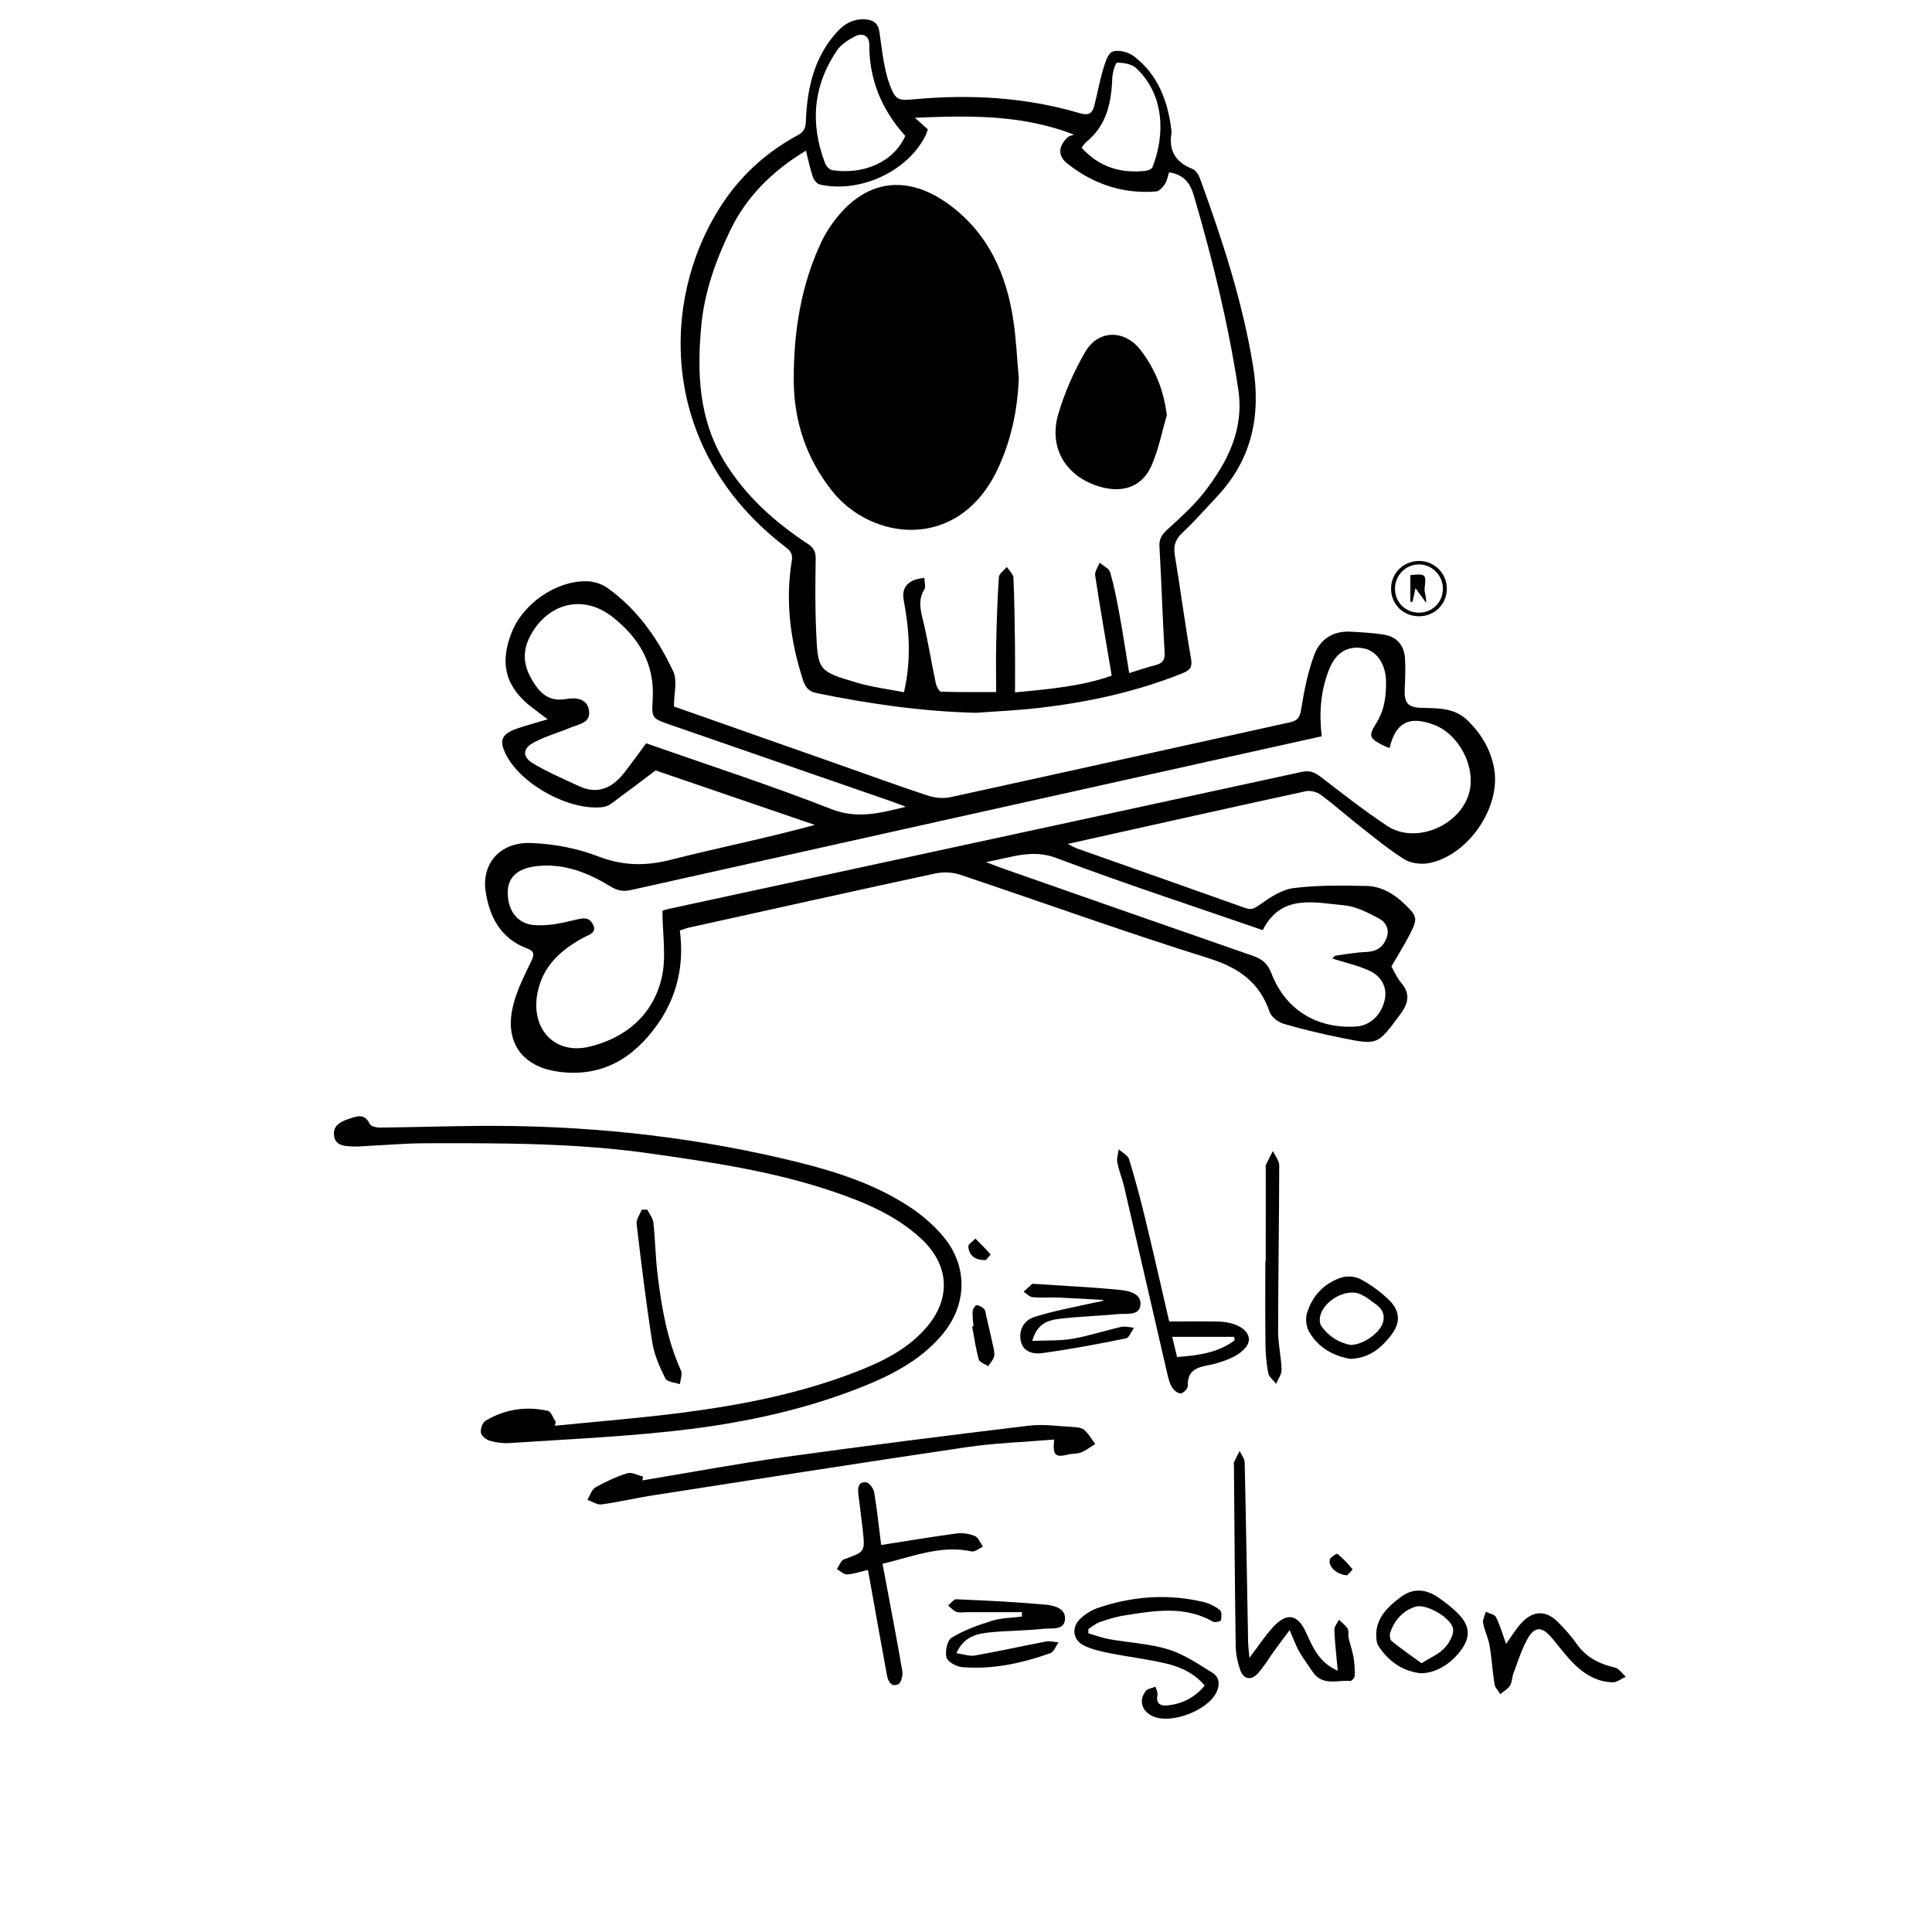<?xml version="1.0" encoding="utf-8"?>
<!-- Generator: Adobe Illustrator 16.0.0, SVG Export Plug-In . SVG Version: 6.00 Build 0)  -->
<!DOCTYPE svg PUBLIC "-//W3C//DTD SVG 1.1//EN" "http://www.w3.org/Graphics/SVG/1.1/DTD/svg11.dtd">
<svg version="1.1" id="Layer_1" xmlns="http://www.w3.org/2000/svg" xmlns:xlink="http://www.w3.org/1999/xlink" x="0px" y="0px"
	 width="100px" height="100px" viewBox="0 0 100 100" enable-background="new 0 0 100 100" xml:space="preserve">
<g>
	<path d="M34.883,36.567c2.815,0.991,5.703,2.007,8.591,3.024c1.512,0.533,3.017,1.084,4.54,1.585
		c0.361,0.12,0.799,0.169,1.167,0.089c5.868-1.28,11.729-2.589,17.595-3.88c0.41-0.089,0.508-0.271,0.575-0.684
		c0.15-0.951,0.341-1.913,0.676-2.811c0.293-0.79,0.968-1.245,1.871-1.194c0.585,0.032,1.177,0.061,1.753,0.158
		c0.661,0.111,1.031,0.565,1.072,1.225c0.035,0.545,0.006,1.095-0.017,1.641c-0.026,0.647,0.177,0.894,0.828,0.916
		c0.871,0.029,1.749-0.025,2.448,0.672c0.717,0.711,1.202,1.536,1.363,2.528c0.324,1.999-1.385,4.465-3.389,4.84
		c-0.403,0.076-0.93,0.011-1.269-0.201c-0.806-0.5-1.542-1.116-2.292-1.704c-0.687-0.538-1.34-1.122-2.041-1.64
		c-0.198-0.146-0.537-0.227-0.776-0.175c-4.063,0.883-8.122,1.792-12.312,2.726c0.226,0.111,0.348,0.188,0.479,0.234
		c2.906,1.028,5.816,2.05,8.722,3.086c0.303,0.108,0.457,0.023,0.725-0.164c0.531-0.377,1.142-0.792,1.76-0.869
		c1.241-0.157,2.51-0.137,3.766-0.112c0.776,0.014,1.432,0.403,1.993,0.944c0.635,0.613,0.682,0.739,0.282,1.521
		c-0.295,0.576-0.641,1.126-0.974,1.703c0.16,0.274,0.287,0.586,0.494,0.829c0.521,0.605,0.376,1.1-0.071,1.697
		c-1.138,1.52-1.114,1.555-2.975,1.176c-1.015-0.205-2.023-0.443-3.014-0.732c-0.288-0.082-0.645-0.348-0.733-0.609
		c-0.53-1.551-1.604-2.299-3.165-2.789c-4.316-1.347-8.572-2.886-12.861-4.322c-0.396-0.132-0.879-0.151-1.289-0.063
		c-4.266,0.917-8.523,1.87-12.784,2.811c-0.135,0.032-0.265,0.087-0.432,0.141c0.229,1.774-0.131,3.412-1.16,4.863
		c-1.251,1.771-2.908,2.756-5.151,2.441c-1.817-0.254-2.736-1.479-2.35-3.283c0.177-0.836,0.586-1.628,0.958-2.408
		c0.171-0.36,0.195-0.538-0.208-0.687c-1.357-0.509-1.941-1.621-2.141-2.946c-0.218-1.447,0.747-2.562,2.336-2.509
		c1.175,0.04,2.396,0.27,3.49,0.692c1.28,0.493,2.453,0.509,3.759,0.175c2.454-0.625,4.944-1.116,7.455-1.804
		c-2.797-0.957-5.595-1.915-8.242-2.821c-0.82,0.617-1.549,1.172-2.289,1.714c-0.125,0.092-0.29,0.163-0.443,0.182
		c-1.683,0.211-4.162-1.117-4.983-2.66c-0.413-0.775-0.28-1.122,0.566-1.411c0.455-0.155,0.92-0.279,1.561-0.47
		c-0.357-0.269-0.574-0.43-0.789-0.594c-1.386-1.061-1.719-2.276-1.073-3.904c0.586-1.479,2.263-2.659,3.854-2.649
		c0.359,0.002,0.775,0.119,1.066,0.323c1.571,1.104,2.644,2.64,3.441,4.345C35.071,35.224,34.883,35.885,34.883,36.567z
		 M68.412,38.111c-1.044,0.231-2.033,0.45-3.022,0.67c-10.913,2.426-21.828,4.849-32.738,7.288
		c-0.394,0.088-0.685,0.034-1.019-0.169c-1.181-0.717-2.427-1.231-3.857-1.069c-0.926,0.106-1.439,0.525-1.489,1.237
		c-0.064,0.937,0.422,1.73,1.329,1.812c0.718,0.066,1.477-0.099,2.188-0.275c0.393-0.097,0.688-0.141,0.88,0.228
		c0.234,0.448-0.169,0.529-0.448,0.68c-1.106,0.595-2.027,1.364-2.362,2.643c-0.524,1.993,0.77,3.487,2.668,3.013
		c1.869-0.465,3.242-1.641,3.697-3.511c0.268-1.094,0.049-2.31,0.049-3.52c0.073-0.021,0.225-0.073,0.378-0.105
		c2.935-0.636,5.871-1.268,8.805-1.902c7.972-1.723,15.943-3.445,23.913-5.178c0.373-0.08,0.639,0.001,0.938,0.23
		c1.144,0.876,2.279,1.772,3.48,2.566c1.493,0.987,3.86-0.045,4.264-1.802c0.302-1.314-0.575-2.953-1.835-3.43
		c-1.287-0.488-1.998-0.124-2.308,1.206c-0.114-0.047-0.227-0.087-0.334-0.142c-0.725-0.376-0.771-0.481-0.341-1.171
		c0.419-0.672,0.505-1.403,0.492-2.164c-0.015-0.861-0.479-1.551-1.134-1.682c-0.85-0.17-1.468,0.2-1.827,1.124
		C68.36,35.767,68.267,36.89,68.412,38.111z M46.889,41.758c-0.354-0.132-0.56-0.213-0.77-0.286
		c-3.814-1.322-7.627-2.644-11.442-3.964c-0.903-0.314-0.958-0.317-0.894-1.293c0.12-1.848-0.721-3.224-2.095-4.293
		c-1.506-1.173-3.312-0.714-4.221,0.953c-0.421,0.772-0.398,1.491,0.031,2.247c0.406,0.716,0.864,1.221,1.809,1.058
		c0.462-0.079,1.072-0.053,1.177,0.58c0.111,0.663-0.522,0.722-0.952,0.901c-0.635,0.264-1.308,0.451-1.909,0.772
		c-0.573,0.306-0.597,0.743-0.043,1.075c0.758,0.457,1.583,0.806,2.387,1.182c0.945,0.442,1.697,0.113,2.305-0.646
		c0.402-0.503,0.771-1.032,1.172-1.571c3.203,1.123,6.429,2.168,9.578,3.402C44.352,42.396,45.499,42.104,46.889,41.758z
		 M68.965,49.615c0.049-0.049,0.1-0.141,0.162-0.149c0.531-0.076,1.061-0.17,1.593-0.192c0.51-0.02,0.844-0.224,1.036-0.693
		c0.195-0.47-0.022-0.849-0.382-1.041c-0.56-0.298-1.172-0.621-1.784-0.679c-1.566-0.145-3.281-0.607-4.23,1.283
		c-3.601-1.246-7.167-2.41-10.676-3.732c-1.278-0.482-2.333-0.026-3.65,0.21c0.39,0.147,0.615,0.239,0.841,0.318
		c4.324,1.515,8.649,3.034,12.979,4.535c0.477,0.165,0.763,0.406,0.952,0.897c0.728,1.893,2.338,2.883,4.382,2.762
		c0.72-0.041,1.312-0.594,1.487-1.385c0.136-0.617-0.147-1.225-0.831-1.523C70.257,49.965,69.62,49.823,68.965,49.615z"/>
	<path d="M50.507,36.894c-2.779-0.068-5.509-0.462-8.222-1.015c-0.42-0.086-0.595-0.291-0.722-0.682
		c-0.656-2.021-0.924-4.077-0.579-6.185c0.068-0.417-0.153-0.564-0.418-0.77c-6.605-5.12-6.385-12.987-3.089-17.826
		c0.985-1.448,2.28-2.591,3.827-3.425c0.322-0.173,0.396-0.382,0.408-0.719c0.065-1.699,0.421-3.304,1.608-4.615
		c0.386-0.426,0.838-0.683,1.44-0.656c0.433,0.02,0.691,0.199,0.756,0.632c0.079,0.521,0.136,1.047,0.231,1.565
		c0.075,0.397,0.157,0.801,0.3,1.176c0.313,0.823,0.438,0.839,1.306,0.761c2.877-0.26,5.729-0.104,8.51,0.717
		c0.446,0.132,0.66,0.053,0.768-0.347c0.167-0.622,0.272-1.261,0.457-1.879c0.104-0.349,0.24-0.851,0.495-0.951
		c0.297-0.119,0.817,0.018,1.099,0.231c1.24,0.941,1.756,2.291,1.945,3.792c0.007,0.06,0.02,0.124,0.01,0.183
		c-0.154,0.921,0.211,1.52,1.081,1.861c0.173,0.067,0.325,0.304,0.394,0.497c1.152,3.168,2.201,6.361,2.746,9.705
		c0.419,2.566-0.057,4.843-1.876,6.77c-0.586,0.621-1.146,1.268-1.769,1.85c-0.367,0.341-0.488,0.672-0.406,1.164
		c0.296,1.783,0.528,3.576,0.84,5.355c0.079,0.449-0.046,0.604-0.424,0.757c-2.411,0.972-4.924,1.514-7.496,1.807
		C52.657,36.771,51.58,36.815,50.507,36.894z M58.447,34.839c0.491-0.15,0.911-0.3,1.343-0.407c0.369-0.092,0.515-0.251,0.49-0.668
		c-0.108-1.825-0.162-3.653-0.267-5.478c-0.023-0.397,0.126-0.616,0.401-0.87c0.672-0.617,1.367-1.23,1.922-1.947
		c1.204-1.555,2.074-3.237,1.755-5.331c-0.52-3.399-1.332-6.724-2.299-10.019c-0.204-0.693-0.548-1.083-1.281-1.201
		c-0.065,0.2-0.099,0.431-0.217,0.606C60.19,9.689,60.004,9.897,59.84,9.91c-1.719,0.137-3.252-0.382-4.592-1.442
		c-0.508-0.402-0.473-0.892,0.005-1.354c0.083-0.081,0.223-0.101,0.338-0.148C52.867,5.92,50.2,5.977,47.356,6.095
		C47.674,6.38,47.85,6.541,48.027,6.7c-0.052,0.132-0.086,0.25-0.142,0.357c-0.934,1.825-3.365,2.95-5.441,2.496
		c-0.147-0.032-0.314-0.23-0.368-0.387c-0.146-0.427-0.236-0.874-0.361-1.367c-1.744,1.054-3.077,2.372-3.932,4.152
		c-0.752,1.567-1.329,3.195-1.487,4.932c-0.223,2.418-0.127,4.804,1.177,6.966c1.083,1.793,2.604,3.16,4.336,4.299
		c0.311,0.204,0.418,0.413,0.411,0.782c-0.02,1.239-0.033,2.481,0.021,3.719c0.092,2.072,0.108,2.094,2.128,2.69
		c0.781,0.23,1.601,0.329,2.421,0.491c0.39-1.698,0.275-3.229-0.011-4.753c-0.094-0.498,0.059-0.841,0.508-1.042
		c0.171-0.077,0.371-0.087,0.557-0.128c0.003,0.207,0.086,0.461-0.005,0.61c-0.32,0.527-0.203,1.021-0.069,1.572
		c0.263,1.082,0.436,2.187,0.667,3.277c0.034,0.164,0.174,0.431,0.271,0.435c0.958,0.032,1.919,0.02,2.852,0.02
		c0-0.888-0.016-1.719,0.004-2.549c0.026-1.135,0.06-2.271,0.139-3.403c0.013-0.183,0.269-0.349,0.412-0.523
		c0.119,0.186,0.332,0.368,0.34,0.559c0.053,1.156,0.065,2.314,0.08,3.472c0.011,0.804,0.002,1.61,0.002,2.461
		c1.707-0.168,3.414-0.302,5.005-0.866c-0.301-1.793-0.598-3.49-0.857-5.195c-0.029-0.201,0.152-0.435,0.236-0.653
		c0.188,0.166,0.485,0.298,0.542,0.501c0.208,0.72,0.35,1.459,0.485,2.198C58.13,32.818,58.278,33.817,58.447,34.839z M46.857,7.035
		c-1.201-1.326-1.869-2.891-1.864-4.73c0-0.452-0.338-0.623-0.721-0.431c-0.351,0.178-0.73,0.415-0.945,0.729
		c-1.248,1.831-1.405,3.801-0.618,5.854c0.057,0.146,0.224,0.327,0.362,0.349C44.645,9.049,46.237,8.43,46.857,7.035z M55.984,7.646
		c0.925,1.019,2.035,1.331,3.293,1.2c0.135-0.014,0.339-0.096,0.378-0.198c0.66-1.688,0.617-3.752-0.85-5.124
		c-0.229-0.214-0.653-0.281-0.985-0.279c-0.086,0-0.237,0.508-0.249,0.788c-0.045,1.276-0.288,2.458-1.348,3.318
		C56.133,7.423,56.072,7.534,55.984,7.646z"/>
	<path d="M28.719,73.796c2.2-0.219,4.407-0.393,6.599-0.676c3.023-0.391,6.01-0.973,8.871-2.068c1.37-0.523,2.697-1.148,3.7-2.273
		c1.365-1.529,1.276-3.305-0.238-4.691c-1.285-1.176-2.857-1.844-4.478-2.396c-3.09-1.057-6.301-1.531-9.519-1.988
		c-3.88-0.553-7.779-0.539-11.679-0.529c-0.913,0.002-1.826,0.082-2.737,0.125c-0.345,0.018-0.691,0.059-1.034,0.039
		c-0.382-0.023-0.833-0.041-0.911-0.535c-0.085-0.537,0.338-0.752,0.75-0.887c0.39-0.127,0.823-0.33,1.091,0.256
		c0.056,0.123,0.351,0.193,0.533,0.191c1.728-0.02,3.452-0.074,5.18-0.088c5.28-0.039,10.502,0.484,15.649,1.686
		c2.279,0.531,4.53,1.172,6.516,2.459c0.671,0.436,1.312,0.977,1.822,1.592c1.285,1.549,1.226,3.541-0.073,5.078
		c-1.195,1.412-2.807,2.182-4.484,2.828c-3.09,1.189-6.32,1.822-9.595,2.17c-2.764,0.295-5.545,0.422-8.32,0.605
		c-0.338,0.021-0.696-0.029-1.021-0.125c-0.184-0.055-0.426-0.254-0.45-0.414c-0.029-0.197,0.084-0.527,0.242-0.619
		c0.996-0.59,2.088-0.766,3.218-0.512c0.174,0.039,0.281,0.375,0.419,0.574C28.753,73.665,28.736,73.731,28.719,73.796z"/>
	<path d="M54.563,74.511c-1.534,0.129-3.056,0.176-4.556,0.398c-5.417,0.799-10.829,1.652-16.239,2.494
		c-0.881,0.139-1.752,0.346-2.635,0.465c-0.229,0.031-0.486-0.152-0.731-0.238c0.136-0.219,0.221-0.527,0.417-0.641
		c0.523-0.297,1.08-0.557,1.654-0.736c0.23-0.07,0.537,0.107,0.811,0.172c-0.011,0.066-0.021,0.133-0.032,0.201
		c2.458-0.408,4.907-0.867,7.374-1.211c4.199-0.584,8.405-1.115,12.614-1.621c0.757-0.092,1.538,0.027,2.308,0.068
		c0.198,0.012,0.442,0.035,0.577,0.152c0.224,0.201,0.379,0.48,0.562,0.725c-0.239,0.15-0.466,0.328-0.723,0.436
		c-0.198,0.082-0.44,0.055-0.656,0.107C54.617,75.452,54.48,75.337,54.563,74.511z"/>
	<path d="M62.354,87.245c-0.559-0.668-1.288-0.979-2.056-1.156c-0.946-0.219-1.917-0.332-2.871-0.521
		c-0.453-0.092-0.92-0.197-1.329-0.4c-0.567-0.283-0.651-0.93-0.192-1.373c0.253-0.246,0.583-0.453,0.917-0.568
		c1.784-0.607,3.608-0.746,5.455-0.312c0.306,0.072,0.612,0.225,0.861,0.414c0.102,0.078,0.092,0.359,0.059,0.533
		c-0.012,0.055-0.312,0.133-0.413,0.074c-1.475-0.84-3.026-0.566-4.569-0.324c-0.438,0.066-0.87,0.201-1.289,0.346
		c-0.213,0.074-0.395,0.236-0.591,0.359c0,0.074-0.003,0.148-0.004,0.223c0.364,0.104,0.723,0.24,1.092,0.305
		c1.018,0.182,2.072,0.229,3.051,0.529c0.809,0.25,1.545,0.758,2.279,1.205c0.338,0.207,0.405,0.582,0.228,0.977
		c-0.436,0.973-2.371,1.717-3.326,1.271c-0.561-0.262-0.729-0.822-0.35-1.301c0.101-0.127,0.333-0.15,0.504-0.223
		c0.036,0.139,0.125,0.291,0.1,0.418c-0.086,0.426,0.123,0.586,0.492,0.553C61.175,88.2,61.827,87.882,62.354,87.245z"/>
	<path d="M64.671,85.81c0.438-0.578,0.771-1.088,1.172-1.537c0.748-0.842,1.33-0.75,1.779,0.27c0.35,0.789,0.712,1.553,1.619,1.93
		c-0.065-0.723-0.146-1.414-0.175-2.109c-0.008-0.172,0.154-0.35,0.239-0.527c0.153,0.154,0.341,0.285,0.448,0.465
		c0.073,0.127,0.018,0.32,0.053,0.479c0.076,0.338,0.196,0.672,0.254,1.014c0.054,0.312,0.067,0.635,0.06,0.953
		c-0.004,0.092-0.151,0.258-0.222,0.254c-0.684-0.045-1.464,0.283-1.968-0.484c-0.231-0.352-0.49-0.691-0.697-1.059
		c-0.167-0.295-0.278-0.621-0.48-1.084c-0.303,0.406-0.538,0.713-0.766,1.027c-0.298,0.41-0.553,0.857-0.894,1.227
		c-0.339,0.371-0.736,0.283-0.898-0.188c-0.139-0.395-0.229-0.828-0.235-1.248c-0.047-3.109-0.064-6.219-0.092-9.328
		c-0.002-0.061-0.019-0.131,0.006-0.182c0.09-0.197,0.192-0.389,0.291-0.582c0.091,0.199,0.256,0.398,0.26,0.6
		c0.07,3.088,0.119,6.176,0.177,9.264C64.604,85.202,64.641,85.444,64.671,85.81z"/>
	<path d="M45.68,80.942c0.36,1.924,0.71,3.734,1.024,5.553c0.037,0.219-0.063,0.615-0.21,0.68c-0.387,0.174-0.533-0.178-0.59-0.486
		c-0.303-1.637-0.592-3.273-0.884-4.91c-0.028-0.158-0.06-0.312-0.099-0.52c-0.383,0.09-0.73,0.213-1.083,0.232
		c-0.167,0.01-0.346-0.176-0.52-0.273c0.12-0.176,0.204-0.449,0.367-0.506c1.089-0.395,1.097-0.379,0.969-1.533
		c-0.07-0.625-0.155-1.25-0.23-1.875c-0.039-0.318,0.032-0.631,0.407-0.578c0.165,0.023,0.383,0.32,0.417,0.52
		c0.154,0.936,0.255,1.879,0.361,2.723c1.345-0.211,2.62-0.424,3.899-0.596c0.311-0.041,0.665,0.012,0.954,0.131
		c0.182,0.078,0.279,0.359,0.413,0.549c-0.193,0.088-0.41,0.283-0.577,0.248C48.701,79.956,47.264,80.565,45.68,80.942z"/>
	<path d="M60.518,68.399c0.901,0,1.712-0.012,2.521,0.004c0.891,0.02,1.534,0.377,1.6,0.857c0.057,0.414-0.438,0.881-1.254,1.166
		c-0.228,0.08-0.459,0.16-0.697,0.207c-0.624,0.123-1.244,0.219-1.205,1.096c0.006,0.135-0.227,0.381-0.365,0.395
		c-0.146,0.01-0.364-0.166-0.453-0.316c-0.132-0.221-0.195-0.49-0.255-0.744c-0.745-3.221-1.482-6.441-2.229-9.66
		c-0.098-0.412-0.269-0.811-0.347-1.227c-0.043-0.217,0.042-0.457,0.068-0.688c0.185,0.168,0.476,0.303,0.537,0.508
		c0.315,1.025,0.592,2.064,0.844,3.109C59.713,64.876,60.112,66.653,60.518,68.399z M60.673,69.196
		c0.089,0.367,0.168,0.689,0.252,1.043c1.106-0.08,2.123-0.221,2.98-0.863c-0.008-0.059-0.018-0.119-0.027-0.18
		C62.838,69.196,61.798,69.196,60.673,69.196z"/>
	<path d="M53.431,69.405c0.766-0.033,1.433,0,2.076-0.109c0.855-0.15,1.688-0.426,2.536-0.617c0.204-0.047,0.436,0.027,0.654,0.047
		c-0.138,0.188-0.248,0.514-0.417,0.549c-1.444,0.293-2.893,0.566-4.354,0.764c-0.41,0.059-0.951-0.051-1.082-0.594
		c-0.144-0.6,0.166-1.111,0.693-1.277c1.015-0.324,2.069-0.51,3.11-0.746c0.156-0.035,0.32-0.025,0.486-0.135
		c-0.784-0.043-1.564-0.094-2.347-0.125c-0.447-0.02-0.896,0.021-1.339-0.02c-0.164-0.016-0.312-0.186-0.465-0.283
		c0.146-0.135,0.294-0.27,0.442-0.402c0.012-0.01,0.039-0.008,0.06-0.006c1.494,0.1,2.992,0.168,4.483,0.314
		c0.456,0.047,1.125,0.182,1.063,0.779c-0.06,0.58-0.729,0.432-1.164,0.473c-1.029,0.102-2.067,0.123-3.092,0.252
		C54.221,68.341,53.663,68.538,53.431,69.405z"/>
	<path d="M52.894,83.446c-0.95,0-1.9,0-2.851,0c-0.183,0-0.381,0.039-0.544-0.02c-0.16-0.057-0.284-0.211-0.423-0.324
		c0.141-0.113,0.284-0.33,0.42-0.324c1.536,0.066,3.072,0.137,4.604,0.277c0.429,0.039,1.062,0.176,1.025,0.754
		c-0.036,0.596-0.685,0.451-1.081,0.494c-0.928,0.1-1.862,0.098-2.79,0.186c-0.691,0.066-1.368,0.219-1.753,1.08
		c0.361,0.051,0.677,0.17,0.961,0.119c1.234-0.217,2.457-0.492,3.687-0.725c0.204-0.037,0.426,0.029,0.641,0.047
		c-0.139,0.189-0.237,0.49-0.42,0.555c-1.482,0.527-3.008,0.861-4.588,0.723c-0.292-0.025-0.74-0.281-0.796-0.508
		c-0.076-0.311,0.045-0.881,0.274-1.016c0.643-0.387,1.371-0.654,2.092-0.875c0.49-0.152,1.025-0.148,1.541-0.215
		C52.893,83.599,52.894,83.522,52.894,83.446z"/>
	<path d="M77.952,85.087c0.292-0.398,0.521-0.789,0.82-1.107c0.594-0.627,1.254-0.635,1.861-0.029
		c0.358,0.357,0.697,0.742,0.989,1.154c0.491,0.693,1.167,1.023,1.97,1.209c0.211,0.051,0.373,0.311,0.557,0.475
		c-0.229,0.102-0.463,0.297-0.69,0.289c-0.931-0.035-1.637-0.545-2.235-1.213c-0.324-0.363-0.617-0.754-0.935-1.125
		c-0.48-0.557-0.86-0.564-1.222,0.082c-0.313,0.557-0.502,1.184-0.731,1.787c-0.078,0.209-0.068,0.459-0.181,0.641
		c-0.114,0.18-0.331,0.295-0.502,0.438c-0.104-0.176-0.271-0.34-0.3-0.529c-0.105-0.658-0.14-1.33-0.253-1.986
		c-0.066-0.393-0.262-0.768-0.335-1.16c-0.033-0.182,0.088-0.391,0.14-0.586c0.182,0.088,0.455,0.131,0.526,0.271
		C77.644,84.124,77.774,84.589,77.952,85.087z"/>
	<path d="M65.514,65.298c0-1.605,0-3.209,0.001-4.812c0-0.061-0.021-0.133,0.003-0.182c0.116-0.246,0.243-0.488,0.367-0.73
		c0.113,0.25,0.328,0.5,0.328,0.75c-0.005,2.863-0.054,5.725-0.058,8.588c-0.001,0.658,0.16,1.318,0.179,1.98
		c0.008,0.242-0.182,0.49-0.281,0.734c-0.142-0.184-0.371-0.352-0.41-0.555c-0.096-0.494-0.137-1.006-0.143-1.51
		c-0.018-1.422-0.007-2.844-0.007-4.264C65.502,65.298,65.508,65.298,65.514,65.298z"/>
	<path d="M69.889,70.335c-0.866-0.152-1.662-0.57-2.139-1.422c-0.143-0.256-0.187-0.652-0.104-0.932
		c0.271-0.906,0.885-1.561,1.785-1.855c0.295-0.098,0.717-0.061,0.99,0.084c0.511,0.273,0.995,0.627,1.42,1.023
		c0.655,0.617,0.678,1.244,0.115,1.941C71.449,69.808,70.841,70.302,69.889,70.335z M69.904,69.614
		c0.658,0.002,1.541-0.637,1.683-1.182c0.174-0.674-0.38-0.91-0.787-1.225c-0.112-0.086-0.243-0.15-0.37-0.211
		c-0.789-0.373-2.09,0.424-2.119,1.303c-0.004,0.115,0.02,0.254,0.085,0.344C68.792,69.198,69.34,69.511,69.904,69.614z"/>
	<path d="M33.505,62.612c0.109,0.223,0.29,0.438,0.315,0.67c0.098,0.906,0.109,1.82,0.22,2.725c0.208,1.691,0.496,3.365,1.21,4.939
		c0.084,0.186-0.035,0.463-0.06,0.699c-0.259-0.092-0.664-0.113-0.751-0.293c-0.293-0.594-0.575-1.225-0.677-1.869
		c-0.32-2.039-0.57-4.09-0.811-6.139c-0.026-0.23,0.172-0.488,0.266-0.732C33.314,62.612,33.41,62.612,33.505,62.612z"/>
	<path d="M73.525,86.606c-0.878-0.098-1.618-0.572-2.156-1.377c-0.064-0.098-0.105-0.221-0.12-0.34
		c-0.13-1.039,0.509-1.66,1.237-2.215c0.649-0.494,1.328-0.432,1.973,0.021c0.347,0.244,0.69,0.504,0.99,0.803
		c0.662,0.656,0.684,1.268,0.112,1.996C75.024,86.177,74.265,86.614,73.525,86.606z M73.576,86.089
		c0.485-0.305,0.892-0.471,1.172-0.764c0.241-0.254,0.483-0.654,0.467-0.977c-0.03-0.568-1.373-1.354-1.933-1.188
		c-0.664,0.199-1.092,0.686-1.321,1.328c-0.047,0.129-0.021,0.377,0.069,0.453C72.52,85.337,73.038,85.696,73.576,86.089z"/>
	<path d="M50.386,68.646c-0.017-0.26-0.059-0.523-0.042-0.781c0.007-0.111,0.138-0.309,0.207-0.307
		c0.136,0.004,0.291,0.1,0.39,0.199c0.073,0.076,0.077,0.225,0.103,0.342c0.129,0.553,0.26,1.105,0.379,1.662
		c0.032,0.154,0.069,0.334,0.022,0.477c-0.055,0.174-0.195,0.318-0.298,0.475c-0.169-0.113-0.444-0.199-0.486-0.348
		c-0.156-0.557-0.235-1.135-0.342-1.703C50.341,68.655,50.363,68.649,50.386,68.646z"/>
	<path d="M73.452,29.036c0.79,0,1.431,0.637,1.436,1.428c0.004,0.795-0.621,1.426-1.422,1.434c-0.839,0.008-1.477-0.626-1.464-1.452
		C72.016,29.65,72.647,29.036,73.452,29.036z M72.205,30.456c-0.005,0.7,0.514,1.239,1.211,1.255
		c0.691,0.017,1.248-0.511,1.268-1.201c0.02-0.71-0.544-1.297-1.246-1.295C72.763,29.217,72.21,29.773,72.205,30.456z"/>
	<path d="M69.723,81.54c-0.566-0.047-0.983-0.473-0.892-0.816c0.037-0.131,0.362-0.328,0.396-0.297
		c0.288,0.234,0.547,0.508,0.78,0.801C70.024,81.247,69.777,81.479,69.723,81.54z"/>
	<path d="M51.027,65.22c-0.632,0.018-0.862-0.285-0.91-0.695c-0.014-0.123,0.239-0.275,0.37-0.414
		c0.264,0.268,0.539,0.525,0.779,0.814C51.286,64.948,51.07,65.167,51.027,65.22z"/>
	<path d="M52.733,19.586c-0.066,1.63-0.393,3.194-1.079,4.664c-2.026,4.337-6.552,3.732-8.587,1.161
		c-1.331-1.681-1.979-3.607-1.983-5.755c-0.005-2.504,0.376-4.928,1.465-7.208c0.139-0.292,0.315-0.569,0.5-0.833
		c1.651-2.346,3.908-2.685,6.194-0.939c1.947,1.484,2.849,3.544,3.204,5.884C52.599,17.56,52.642,18.577,52.733,19.586z"/>
	<path d="M60.395,21.498c-0.264,0.885-0.434,1.812-0.812,2.644c-0.466,1.024-1.413,1.361-2.503,1.089
		c-1.851-0.464-2.838-1.995-2.299-3.814c0.331-1.114,0.811-2.21,1.398-3.213c0.684-1.167,2.06-1.142,2.873-0.066
		C59.795,19.118,60.239,20.207,60.395,21.498z"/>
	<path d="M73.266,30.444c-0.074,0.344-0.113,0.526-0.154,0.709c-0.038-0.003-0.075-0.006-0.112-0.01c0-0.458,0-0.916,0-1.374
		c0.804-0.083,0.825-0.044,0.739,0.664c-0.028,0.23,0.102,0.478,0.076,0.768C73.656,30.983,73.498,30.765,73.266,30.444z"/>
</g>
</svg>

